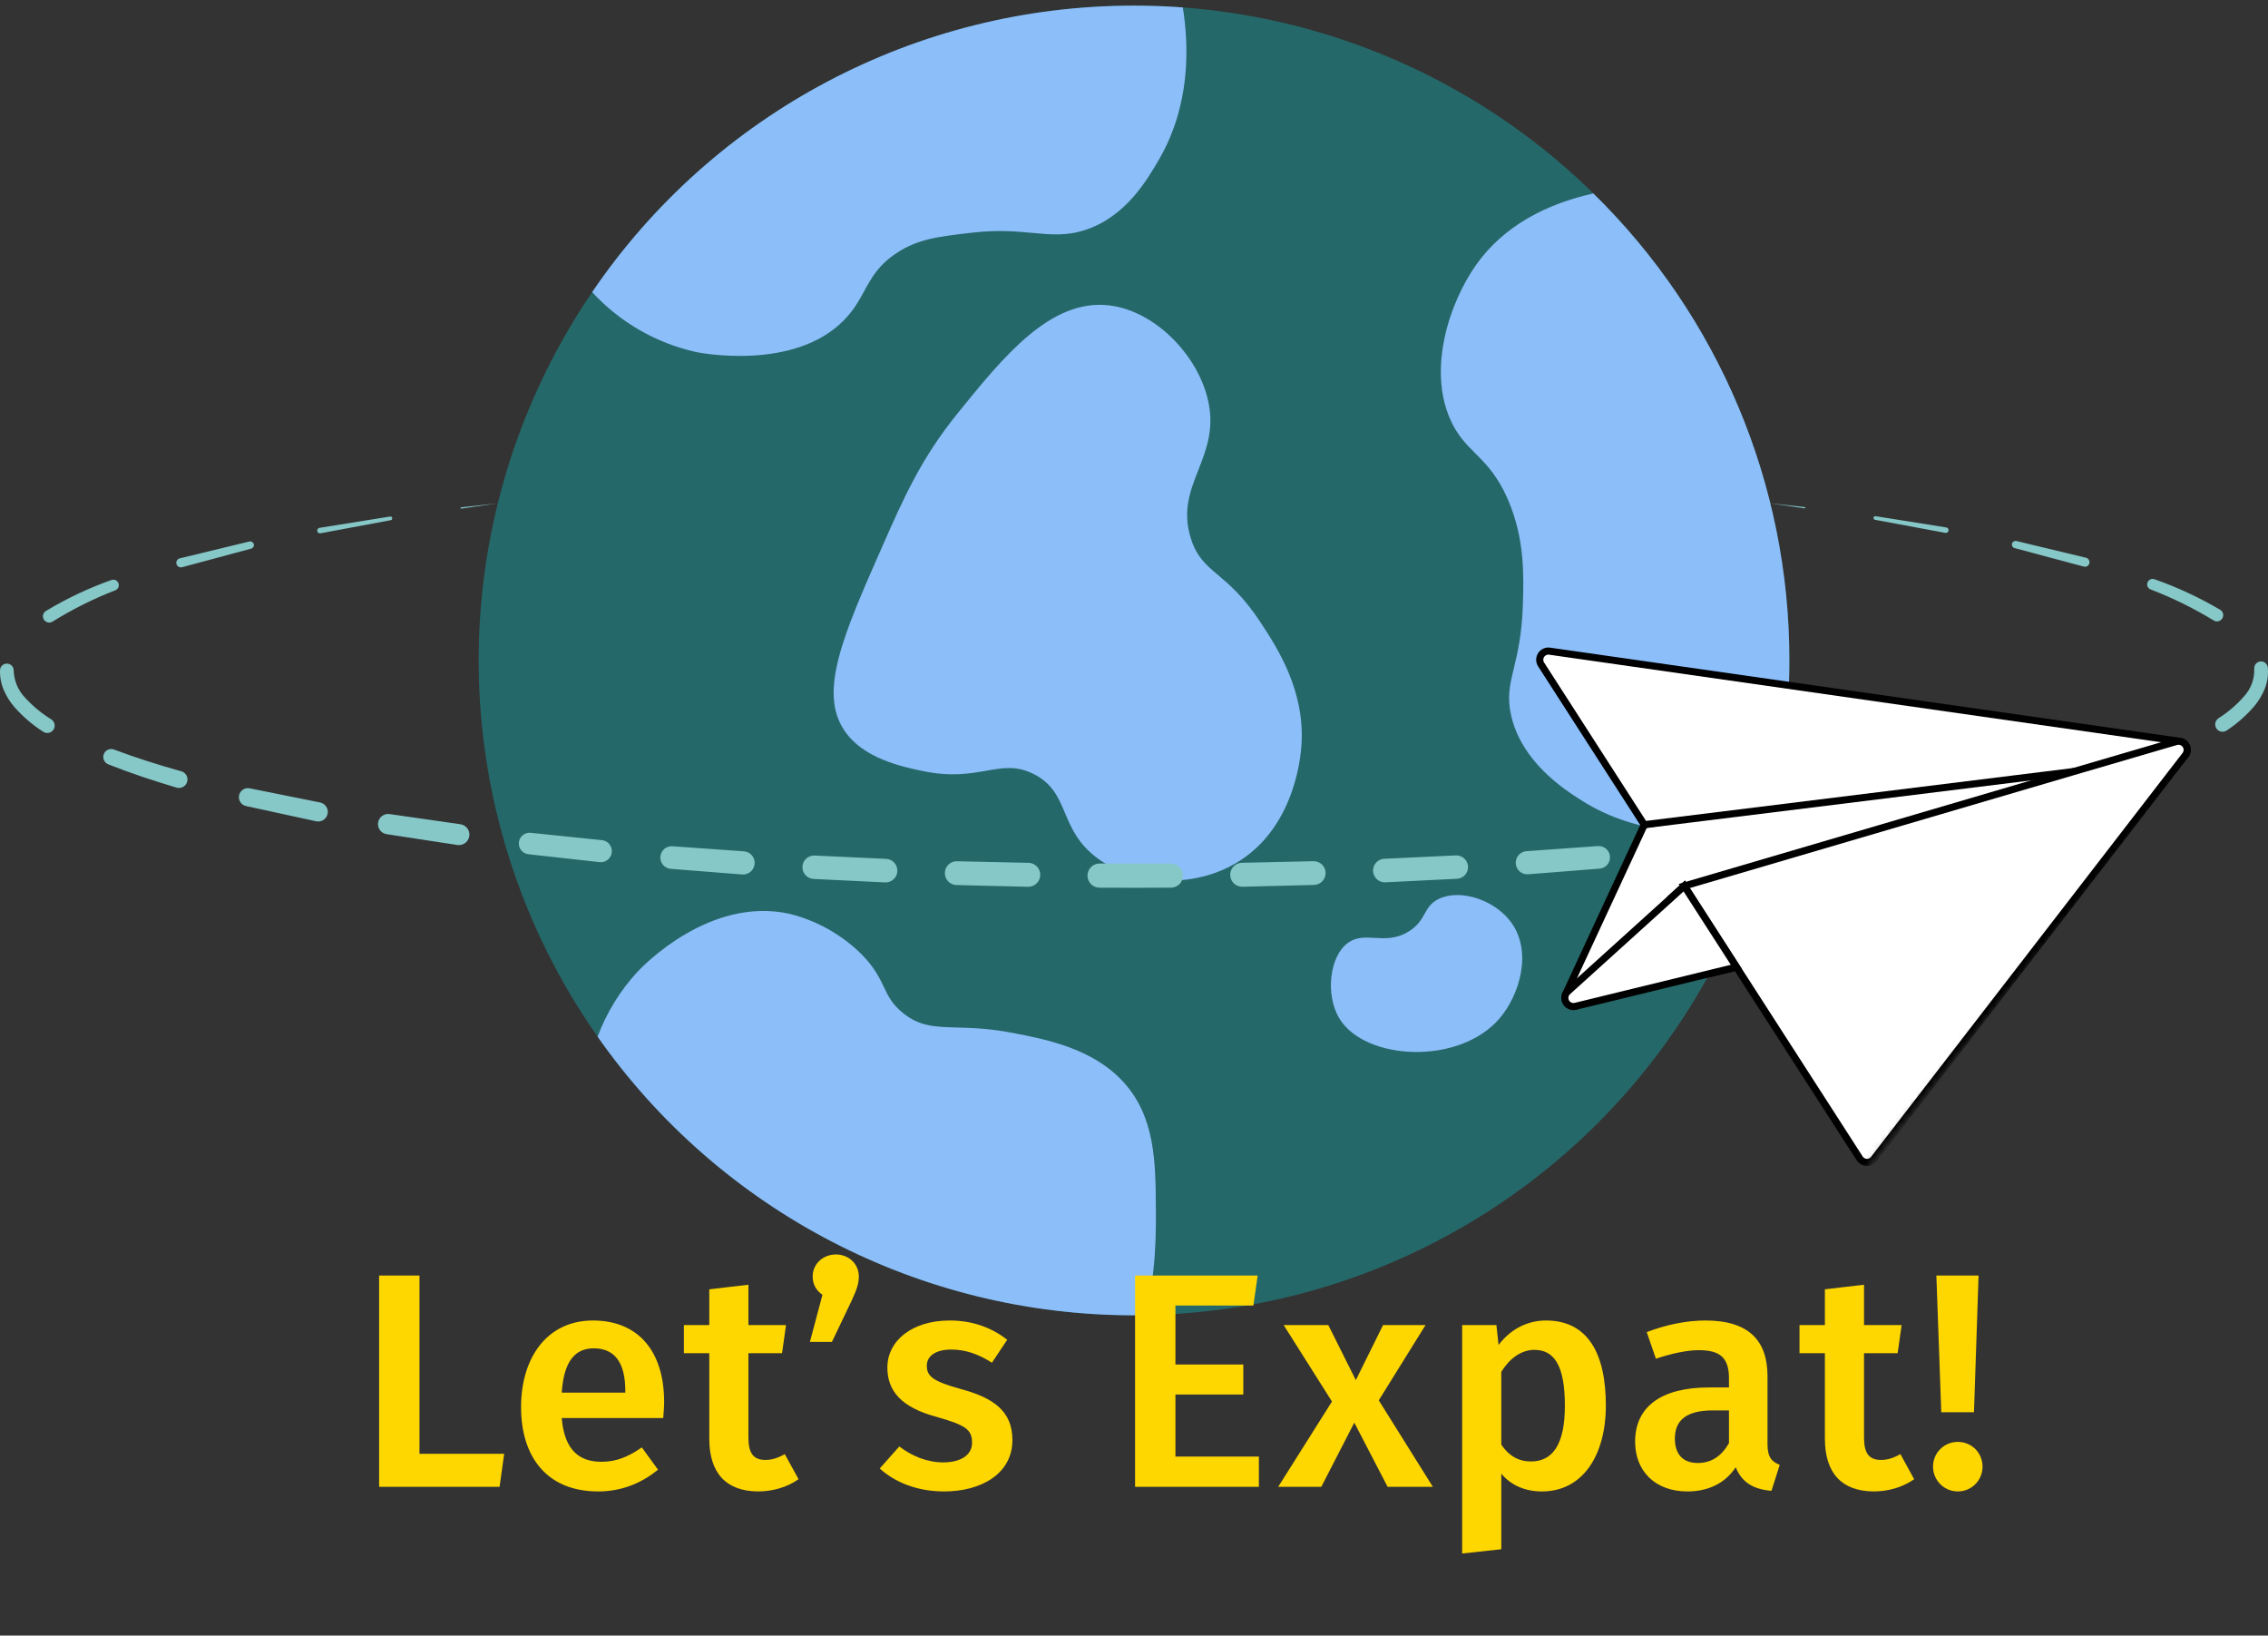<svg width="319" height="230" viewBox="0 0 319 230" fill="none" xmlns="http://www.w3.org/2000/svg">
    <rect x="0" y="0" width="319" height="230" fill="#333333" stroke="none"/>
    <ellipse cx="159.502" cy="92.877" rx="92.175" ry="92.084" fill="#256869" />
    <path fill-rule="evenodd" clip-rule="evenodd"
        d="M162.984 22.484C161.32 25.34 158.35 30.422 152.742 32.306C150.073 33.201 147.903 33.001 145.272 32.758C142.992 32.547 140.364 32.304 136.765 32.716L136.723 32.721L136.723 32.721C132.062 33.255 129.126 33.591 126.114 35.58C123.555 37.271 122.579 39.058 121.564 40.915C120.839 42.242 120.095 43.604 118.74 44.993C111.724 52.19 98.573 49.649 97.847 49.495C92.25 48.233 87.172 45.298 83.287 41.08C100.436 15.86 128.983 0.77 159.502 0.793C161.806 0.793 164.102 0.878 166.364 1.04C167.269 6.659 167.414 14.904 162.984 22.484ZM134.717 58.09L134.717 58.09C141.152 50.142 147.775 41.962 156.02 42.947C162.52 43.724 168.568 50.024 169.948 56.453C170.792 60.384 169.658 63.274 168.555 66.082C167.405 69.011 166.29 71.85 167.49 75.688C168.313 78.32 169.594 79.403 171.313 80.856C172.932 82.225 174.941 83.923 177.322 87.557L177.323 87.558C179.642 91.096 183.557 97.07 183.058 104.746C182.943 106.502 182.013 117.343 172.816 121.935C166.772 124.953 159.204 124.25 154.381 120.707C151.646 118.698 150.685 116.43 149.796 114.333C148.875 112.159 148.031 110.168 145.368 108.839C142.959 107.636 141.059 107.972 138.734 108.382C136.456 108.785 133.771 109.259 129.801 108.429C126.844 107.811 121.386 106.67 118.74 102.7C115.105 97.246 118.633 89.24 124.066 76.916L124.066 76.916C127.126 69.974 129.552 64.469 134.717 58.09ZM248.767 115.933C250.703 108.4 251.68 100.654 251.677 92.877C251.712 68.172 241.774 44.497 224.11 27.208C217.529 28.657 211.512 31.761 207.638 37.218C204.002 42.342 200.776 51.601 203.951 58.908C204.938 61.182 206.185 62.43 207.511 63.759C209.041 65.291 210.677 66.93 212.144 70.368C214.486 75.855 214.321 81.044 214.193 85.073L214.192 85.101C214.056 89.285 213.431 91.88 212.927 93.972C212.361 96.322 211.949 98.037 212.554 100.653C214.073 107.21 220.047 111.03 222.386 112.522C230.306 117.587 240.292 117.928 248.767 115.933ZM188.383 143.217C186.403 139.951 186.957 134.481 189.612 132.576C190.766 131.748 192.005 131.818 193.344 131.893C194.835 131.977 196.45 132.068 198.215 130.939C199.448 130.15 199.931 129.292 200.379 128.497C200.824 127.706 201.235 126.977 202.312 126.437C205.294 124.942 210.211 126.491 212.554 129.711C215.571 133.858 213.717 139.947 210.915 143.217C205.232 149.85 191.988 149.159 188.383 143.217ZM159.502 184.962C160.031 184.962 160.56 184.953 161.089 184.936C162.643 179.215 162.6 172.88 162.574 169.819V169.819C162.532 163.475 162.489 157.115 158.068 152.221C153.758 147.446 147.178 146.167 142.501 145.263C139.203 144.625 136.684 144.553 134.599 144.494C131.45 144.404 129.291 144.343 126.933 142.398C125.448 141.173 124.913 140.049 124.307 138.778C123.694 137.493 123.009 136.056 121.198 134.213C118.369 131.409 114.828 129.428 110.956 128.483C99.793 126.079 90.405 135.859 89.654 136.669C87.214 139.316 85.313 142.411 84.055 145.783C101.299 170.359 129.46 184.983 159.502 184.962Z"
        fill="#8CBEF9" />
    <path fill-rule="evenodd" clip-rule="evenodd"
        d="M248.758 70.744L253.85 71.311C253.897 71.317 253.931 71.359 253.926 71.407C253.921 71.454 253.878 71.489 253.831 71.484L253.827 71.483L248.758 70.744ZM263.813 72.59L273.738 74.169C273.876 74.189 273.993 74.282 274.043 74.412C274.094 74.542 274.07 74.689 273.982 74.797C273.893 74.905 273.754 74.957 273.616 74.934L273.608 74.932L273.595 74.93L263.733 73.098L263.725 73.097C263.587 73.071 263.494 72.939 263.518 72.8C263.542 72.661 263.674 72.567 263.813 72.59V72.59ZM293.406 78.434L283.613 76.079C283.339 76.013 283.063 76.18 282.994 76.452C282.924 76.725 283.087 77.003 283.359 77.075L283.384 77.082L293.055 79.667L293.093 79.677L293.106 79.68C293.329 79.734 293.564 79.665 293.721 79.499C293.879 79.333 293.937 79.095 293.872 78.875C293.807 78.656 293.629 78.487 293.406 78.434ZM303.043 81.458C306.255 82.586 309.349 84.025 312.281 85.754C312.696 86.008 312.825 86.549 312.571 86.963C312.317 87.377 311.776 87.506 311.362 87.253L311.357 87.25L311.347 87.244C308.533 85.529 305.57 84.073 302.493 82.893C302.1 82.739 301.905 82.297 302.056 81.904C302.207 81.51 302.647 81.311 303.043 81.458ZM318.576 96.778C318.927 95.855 319.063 94.864 318.973 93.88C318.924 93.356 318.46 92.969 317.934 93.017C317.409 93.064 317.02 93.527 317.066 94.052L317.067 94.059C317.113 95.497 316.589 96.895 315.61 97.95C314.574 99.135 313.372 100.163 312.041 101.003L312.026 101.013L312.016 101.02C311.712 101.23 311.543 101.586 311.573 101.954C311.603 102.323 311.827 102.647 312.161 102.805C312.496 102.963 312.889 102.931 313.193 102.721C314.68 101.748 316.017 100.561 317.16 99.201C317.754 98.471 318.232 97.654 318.576 96.778ZM304.061 107.368C300.912 108.63 297.705 109.699 294.474 110.666C293.844 110.853 293.183 110.495 292.994 109.867C292.806 109.239 293.162 108.577 293.79 108.387L293.81 108.381C297.003 107.48 300.165 106.478 303.246 105.298C303.817 105.079 304.458 105.36 304.682 105.929C304.906 106.498 304.629 107.14 304.061 107.368ZM274.856 115.425L284.711 113.271C285.391 113.122 285.824 112.453 285.68 111.773C285.537 111.092 284.871 110.654 284.188 110.792L284.138 110.802L274.349 112.783L274.294 112.794L274.281 112.797C273.557 112.959 273.1 113.674 273.259 114.397C273.417 115.121 274.132 115.58 274.856 115.425ZM264.946 117.247L254.99 118.779C254.47 118.859 253.947 118.657 253.617 118.247C253.287 117.837 253.202 117.282 253.393 116.792C253.584 116.302 254.022 115.951 254.542 115.872L254.556 115.87L254.59 115.865L264.491 114.439L264.526 114.434C265.302 114.322 266.022 114.857 266.138 115.632C266.253 116.406 265.72 117.128 264.946 117.247ZM235.006 121.2L245.009 120.084C245.836 119.991 246.433 119.248 246.344 118.421C246.255 117.594 245.513 116.995 244.685 117.081L244.658 117.083L234.7 118.115L234.674 118.118L234.661 118.119C233.812 118.217 233.202 118.983 233.297 119.831C233.392 120.68 234.156 121.292 235.006 121.2ZM224.987 122.15L214.959 122.947C214.377 122.995 213.814 122.728 213.483 122.248C213.151 121.768 213.102 121.147 213.353 120.621C213.604 120.095 214.118 119.742 214.7 119.697L214.713 119.696L214.736 119.695L224.724 118.98L224.747 118.979C225.622 118.917 226.382 119.572 226.448 120.445C226.514 121.318 225.861 122.08 224.987 122.15ZM194.871 124.076L204.918 123.578C205.826 123.535 206.527 122.764 206.483 121.857C206.439 120.949 205.668 120.249 204.76 120.293L204.738 120.294L194.732 120.763L194.711 120.764L194.706 120.764C194.112 120.791 193.578 121.133 193.306 121.662C193.034 122.19 193.065 122.823 193.389 123.321C193.712 123.82 194.277 124.108 194.871 124.076ZM184.818 124.447L174.763 124.697C174.161 124.712 173.596 124.405 173.282 123.891C172.967 123.378 172.951 122.736 173.24 122.207C173.528 121.678 174.077 121.344 174.679 121.329L174.684 121.329L174.704 121.329L184.719 121.106L184.739 121.106C185.663 121.084 186.429 121.815 186.451 122.737C186.472 123.66 185.741 124.425 184.818 124.447ZM154.646 124.832C157.999 124.851 161.352 124.849 164.705 124.828C165.64 124.821 166.394 124.06 166.391 123.125C166.388 122.191 165.63 121.434 164.694 121.433H154.658C153.721 121.434 152.961 122.191 152.958 123.127C152.955 124.063 153.709 124.825 154.646 124.832ZM144.588 124.705L134.531 124.459C133.933 124.444 133.388 124.112 133.101 123.587C132.815 123.063 132.831 122.425 133.142 121.915C133.454 121.405 134.015 121.1 134.613 121.114L134.628 121.115L144.646 121.333L144.666 121.333C145.597 121.354 146.335 122.125 146.315 123.056C146.295 123.986 145.524 124.724 144.592 124.705L144.588 124.705ZM114.428 123.599L124.477 124.092L124.481 124.092C125.397 124.134 126.174 123.426 126.216 122.511C126.259 121.596 125.551 120.82 124.636 120.776L124.614 120.776L114.606 120.311L114.589 120.31C113.68 120.266 112.907 120.966 112.863 121.874C112.818 122.782 113.519 123.554 114.428 123.599ZM104.384 122.973L94.351 122.182C93.473 122.116 92.814 121.351 92.88 120.473C92.946 119.596 93.711 118.937 94.589 119.002L94.614 119.004L104.606 119.715L104.629 119.717C105.53 119.781 106.208 120.562 106.143 121.461C106.079 122.361 105.297 123.038 104.397 122.974L104.384 122.973ZM74.321 120.126L84.329 121.237L84.341 121.239C84.894 121.296 85.436 121.054 85.762 120.604C86.088 120.154 86.148 119.564 85.921 119.057C85.694 118.55 85.213 118.203 84.66 118.146L84.634 118.143L74.671 117.117L74.644 117.114C73.813 117.029 73.071 117.631 72.982 118.46C72.893 119.289 73.492 120.033 74.321 120.126ZM64.336 118.827L54.378 117.306C53.599 117.187 53.063 116.462 53.178 115.684C53.294 114.905 54.017 114.366 54.797 114.478L54.832 114.483L64.736 115.905L64.769 115.91C65.571 116.031 66.124 116.776 66.009 117.577C65.893 118.379 65.152 118.938 64.349 118.829L64.336 118.827ZM34.603 113.349L44.462 115.492L44.483 115.496C44.957 115.592 45.446 115.428 45.766 115.065C46.086 114.703 46.188 114.198 46.033 113.74C45.879 113.282 45.491 112.942 45.017 112.847L44.969 112.837L35.175 110.868L35.124 110.858C34.438 110.72 33.77 111.161 33.627 111.845C33.484 112.529 33.92 113.2 34.603 113.349ZM24.833 110.759C21.599 109.799 18.387 108.736 15.232 107.486C14.661 107.259 14.38 106.615 14.602 106.043C14.825 105.471 15.468 105.186 16.042 105.404C19.131 106.574 22.298 107.568 25.496 108.463C26.132 108.64 26.504 109.3 26.326 109.935C26.148 110.571 25.489 110.942 24.852 110.765L24.833 110.759ZM2.05 99.459C3.225 100.784 4.577 101.941 6.069 102.898L6.084 102.907C6.565 103.221 7.209 103.085 7.522 102.605C7.836 102.124 7.7 101.481 7.22 101.167L7.207 101.159C5.863 100.33 4.64 99.32 3.57 98.159C2.559 97.125 1.972 95.75 1.925 94.305C1.939 93.778 1.526 93.338 0.998 93.319C0.47 93.3 0.026 93.71 0.003 94.237C-0.028 95.221 0.161 96.199 0.558 97.1C0.935 97.956 1.438 98.751 2.05 99.459ZM6.454 85.92C9.37 84.164 12.456 82.705 15.666 81.566C16.062 81.418 16.504 81.615 16.658 82.009C16.812 82.403 16.621 82.847 16.229 83.006L16.224 83.008C13.154 84.197 10.202 85.669 7.407 87.406L7.4 87.41C6.99 87.673 6.444 87.555 6.18 87.145C5.916 86.736 6.035 86.19 6.445 85.926L6.454 85.92ZM35.076 76.148L25.291 78.517L25.275 78.521C24.932 78.615 24.729 78.968 24.822 79.311C24.914 79.654 25.267 79.858 25.611 79.767L25.647 79.757L35.307 77.156L35.333 77.149C35.606 77.075 35.769 76.796 35.699 76.522C35.628 76.248 35.351 76.082 35.076 76.148ZM44.948 74.227L54.87 72.638C55.011 72.614 55.146 72.708 55.17 72.849C55.195 72.99 55.101 73.125 54.959 73.149L54.952 73.151L45.093 74.992L45.081 74.994C44.944 75.019 44.804 74.97 44.714 74.864C44.623 74.759 44.596 74.613 44.642 74.482C44.688 74.351 44.801 74.254 44.938 74.229L44.948 74.227ZM69.949 70.781L64.858 71.35L64.854 71.351C64.823 71.355 64.797 71.376 64.785 71.406C64.774 71.435 64.779 71.468 64.799 71.493C64.819 71.517 64.851 71.529 64.882 71.524L69.949 70.781Z"
        fill="#86C7C8" />
    <path
        d="M306.756 106.617L284.104 113.246L239.342 126.344L222.109 141.252C221.683 141.621 221.058 141.649 220.601 141.319L220.554 141.282C220.13 140.945 219.98 140.368 220.188 139.868L228.352 122.273L231.275 115.972L306.263 104.244C306.892 104.166 307.474 104.584 307.603 105.204C307.732 105.823 307.364 106.438 306.756 106.617V106.617Z"
        fill="white" stroke="black" />
    <path
        d="M307.378 106.193L307.365 106.208C307.167 106.456 306.879 106.617 306.564 106.656L291.664 108.499L231.27 115.976L216.76 93.434C216.503 93.033 216.503 92.519 216.761 92.119C217.018 91.718 217.486 91.504 217.958 91.571L306.558 104.241L306.594 104.245L306.661 104.257L306.731 104.273L306.793 104.292L306.869 104.319L306.931 104.346L306.939 104.352L306.998 104.382L307.061 104.417C307.101 104.443 307.139 104.47 307.176 104.499C307.225 104.538 307.271 104.581 307.313 104.627C307.333 104.647 307.351 104.669 307.369 104.692C307.389 104.715 307.408 104.74 307.425 104.765L307.477 104.848C307.488 104.865 307.497 104.883 307.504 104.902C307.51 104.908 307.513 104.915 307.515 104.922L307.541 104.978L307.55 104.985L307.571 105.037C307.587 105.083 307.6 105.13 307.611 105.177C307.617 105.199 307.621 105.221 307.624 105.244C307.636 105.316 307.641 105.389 307.638 105.463C307.638 105.497 307.636 105.531 307.632 105.566C307.63 105.595 307.625 105.625 307.62 105.654C307.615 105.683 307.606 105.729 307.597 105.767C307.588 105.8 307.577 105.832 307.565 105.863C307.552 105.902 307.536 105.94 307.518 105.977C307.505 105.999 307.493 106.021 307.483 106.045C307.451 106.096 307.416 106.146 307.378 106.193L307.378 106.193Z"
        fill="white" stroke="black" />
    <path d="M236.899 124.594L244.242 135.994L240.946 136.798L235.093 126.227L236.899 124.594Z" fill="white"
        stroke="black" />
    <mask id="mask0_27_10677" style="mask-type:alpha" maskUnits="userSpaceOnUse" x="194" y="55" width="116"
        height="116">
        <path fill-rule="evenodd" clip-rule="evenodd"
            d="M194.146 120.242L245.874 55.449L309.208 105.913L257.48 170.706L194.146 120.242Z" fill="white" />
    </mask>
    <g mask="url(#mask0_27_10677)">
        <path
            d="M263.563 162.99C263.364 163.248 263.069 163.416 262.745 163.455C262.421 163.494 262.094 163.401 261.84 163.197C261.737 163.115 261.647 163.017 261.575 162.906L236.899 124.593L291.664 108.5L306.071 104.283C306.235 104.235 306.406 104.221 306.575 104.242C306.601 104.246 306.627 104.25 306.653 104.256L306.723 104.273L306.786 104.292L306.862 104.319L306.923 104.345L306.931 104.351L306.99 104.382L307.053 104.417C307.093 104.443 307.131 104.47 307.168 104.499C307.217 104.538 307.263 104.581 307.305 104.627C307.325 104.647 307.343 104.669 307.361 104.692C307.381 104.715 307.399 104.74 307.416 104.766L307.469 104.849C307.479 104.865 307.489 104.883 307.497 104.902C307.502 104.908 307.505 104.915 307.507 104.923L307.533 104.978L307.542 104.986L307.563 105.038C307.579 105.083 307.592 105.13 307.603 105.177C307.609 105.199 307.613 105.222 307.616 105.244C307.628 105.316 307.633 105.39 307.63 105.463C307.63 105.497 307.628 105.532 307.624 105.566C307.622 105.595 307.617 105.624 307.613 105.654C307.608 105.683 307.598 105.729 307.588 105.767C307.58 105.8 307.569 105.832 307.557 105.863C307.544 105.902 307.529 105.94 307.51 105.977C307.497 105.998 307.486 106.021 307.475 106.044C307.446 106.097 307.413 106.147 307.377 106.194L307.366 106.208L263.563 162.99Z"
            fill="white" stroke="black" />
        <path
            d="M244.242 135.993L221.601 141.514C221.235 141.603 220.849 141.518 220.554 141.283C220.42 141.177 220.31 141.043 220.233 140.89C219.973 140.392 220.091 139.78 220.517 139.413L236.9 124.594L244.242 135.993Z"
            fill="white" stroke="black" />
    </g>
    <path
        d="M59.001 179.375H53.325V209.088H70.266L70.912 204.444H59.001V179.375ZM93.413 197.177C93.413 189.996 89.758 185.696 83.394 185.696C76.944 185.696 73.289 190.942 73.289 197.865C73.289 205.046 77.073 209.733 84.125 209.733C87.565 209.733 90.317 208.486 92.553 206.68L90.274 203.541C88.296 204.917 86.619 205.562 84.598 205.562C81.588 205.562 79.395 204.057 79.008 199.413H93.284C93.327 198.811 93.413 197.908 93.413 197.177ZM87.952 195.844H79.008C79.309 191.329 80.943 189.609 83.523 189.609C86.619 189.609 87.952 191.845 87.952 195.586V195.844ZM110.383 204.487C109.394 205.046 108.534 205.304 107.674 205.304C105.997 205.304 105.266 204.401 105.266 202.165V190.297H109.996L110.555 186.341H105.266V180.665L99.762 181.31V186.341H96.193V190.297H99.762V202.294C99.762 207.153 102.127 209.69 106.599 209.733C108.62 209.733 110.684 209.174 112.318 208.013L110.383 204.487ZM117.571 176.408C115.765 176.408 114.303 177.741 114.303 179.504C114.303 180.622 114.819 181.482 115.679 182.084L113.916 188.706H117.012L119.807 182.858C120.538 181.267 120.796 180.45 120.796 179.504C120.796 177.741 119.377 176.408 117.571 176.408ZM133.583 185.696C128.294 185.696 124.811 188.534 124.811 192.318C124.811 195.672 126.875 197.908 131.562 199.198C135.819 200.402 136.722 201.004 136.722 202.896C136.722 204.616 135.131 205.648 132.68 205.648C130.358 205.648 128.251 204.745 126.488 203.412L123.736 206.508C125.843 208.4 128.896 209.733 132.809 209.733C138.012 209.733 142.398 207.239 142.398 202.509C142.398 198.467 139.775 196.575 135.131 195.328C131.261 194.253 130.358 193.565 130.358 192.06C130.358 190.684 131.605 189.781 133.798 189.781C135.819 189.781 137.625 190.426 139.517 191.63L141.667 188.405C139.517 186.728 136.851 185.696 133.583 185.696ZM176.894 179.375H159.651V209.088H177.066V204.831H165.327V196.102H174.873V191.888H165.327V183.589H176.292L176.894 179.375ZM193.926 196.919L200.505 186.341H194.528L190.701 194.081L186.831 186.341H180.553L187.347 197.091L179.779 209.088H185.842L190.486 200.058L195.173 209.088H201.537L193.926 196.919ZM217.439 185.696C214.988 185.696 212.58 186.771 210.774 189.136L210.473 186.341H205.657V218.462L211.161 217.86V207.239C212.58 208.916 214.558 209.733 216.88 209.733C222.642 209.733 225.867 204.616 225.867 197.65C225.867 190.383 223.373 185.696 217.439 185.696ZM215.332 205.519C213.612 205.519 212.236 204.745 211.161 203.154V192.92C212.236 191.157 213.87 189.824 215.805 189.824C218.557 189.824 220.105 191.931 220.105 197.693C220.105 203.197 218.342 205.519 215.332 205.519ZM248.603 203.068V193.522C248.603 188.491 245.937 185.696 239.874 185.696C237.294 185.696 234.413 186.255 231.618 187.33L232.908 191.071C235.187 190.297 237.38 189.867 238.928 189.867C241.852 189.867 243.185 190.856 243.185 193.823V195.113H240.347C233.725 195.113 229.984 197.779 229.984 202.724C229.984 206.852 232.779 209.733 237.337 209.733C240.046 209.733 242.54 208.744 244.131 206.336C245.034 208.529 246.668 209.432 249.162 209.647L250.323 205.992C249.205 205.562 248.603 204.917 248.603 203.068ZM238.799 205.734C236.692 205.734 235.574 204.487 235.574 202.294C235.574 199.628 237.337 198.338 240.906 198.338H243.185V202.939C242.153 204.745 240.734 205.734 238.799 205.734ZM267.296 204.487C266.307 205.046 265.447 205.304 264.587 205.304C262.91 205.304 262.179 204.401 262.179 202.165V190.297H266.909L267.468 186.341H262.179V180.665L256.675 181.31V186.341H253.106V190.297H256.675V202.294C256.675 207.153 259.04 209.69 263.512 209.733C265.533 209.733 267.597 209.174 269.231 208.013L267.296 204.487ZM278.29 179.375H272.356L273.044 198.596H277.645L278.29 179.375ZM275.366 202.767C273.431 202.767 271.883 204.315 271.883 206.25C271.883 208.142 273.431 209.733 275.366 209.733C277.344 209.733 278.849 208.142 278.849 206.25C278.849 204.315 277.344 202.767 275.366 202.767Z"
        fill="#FFD700" />
</svg>